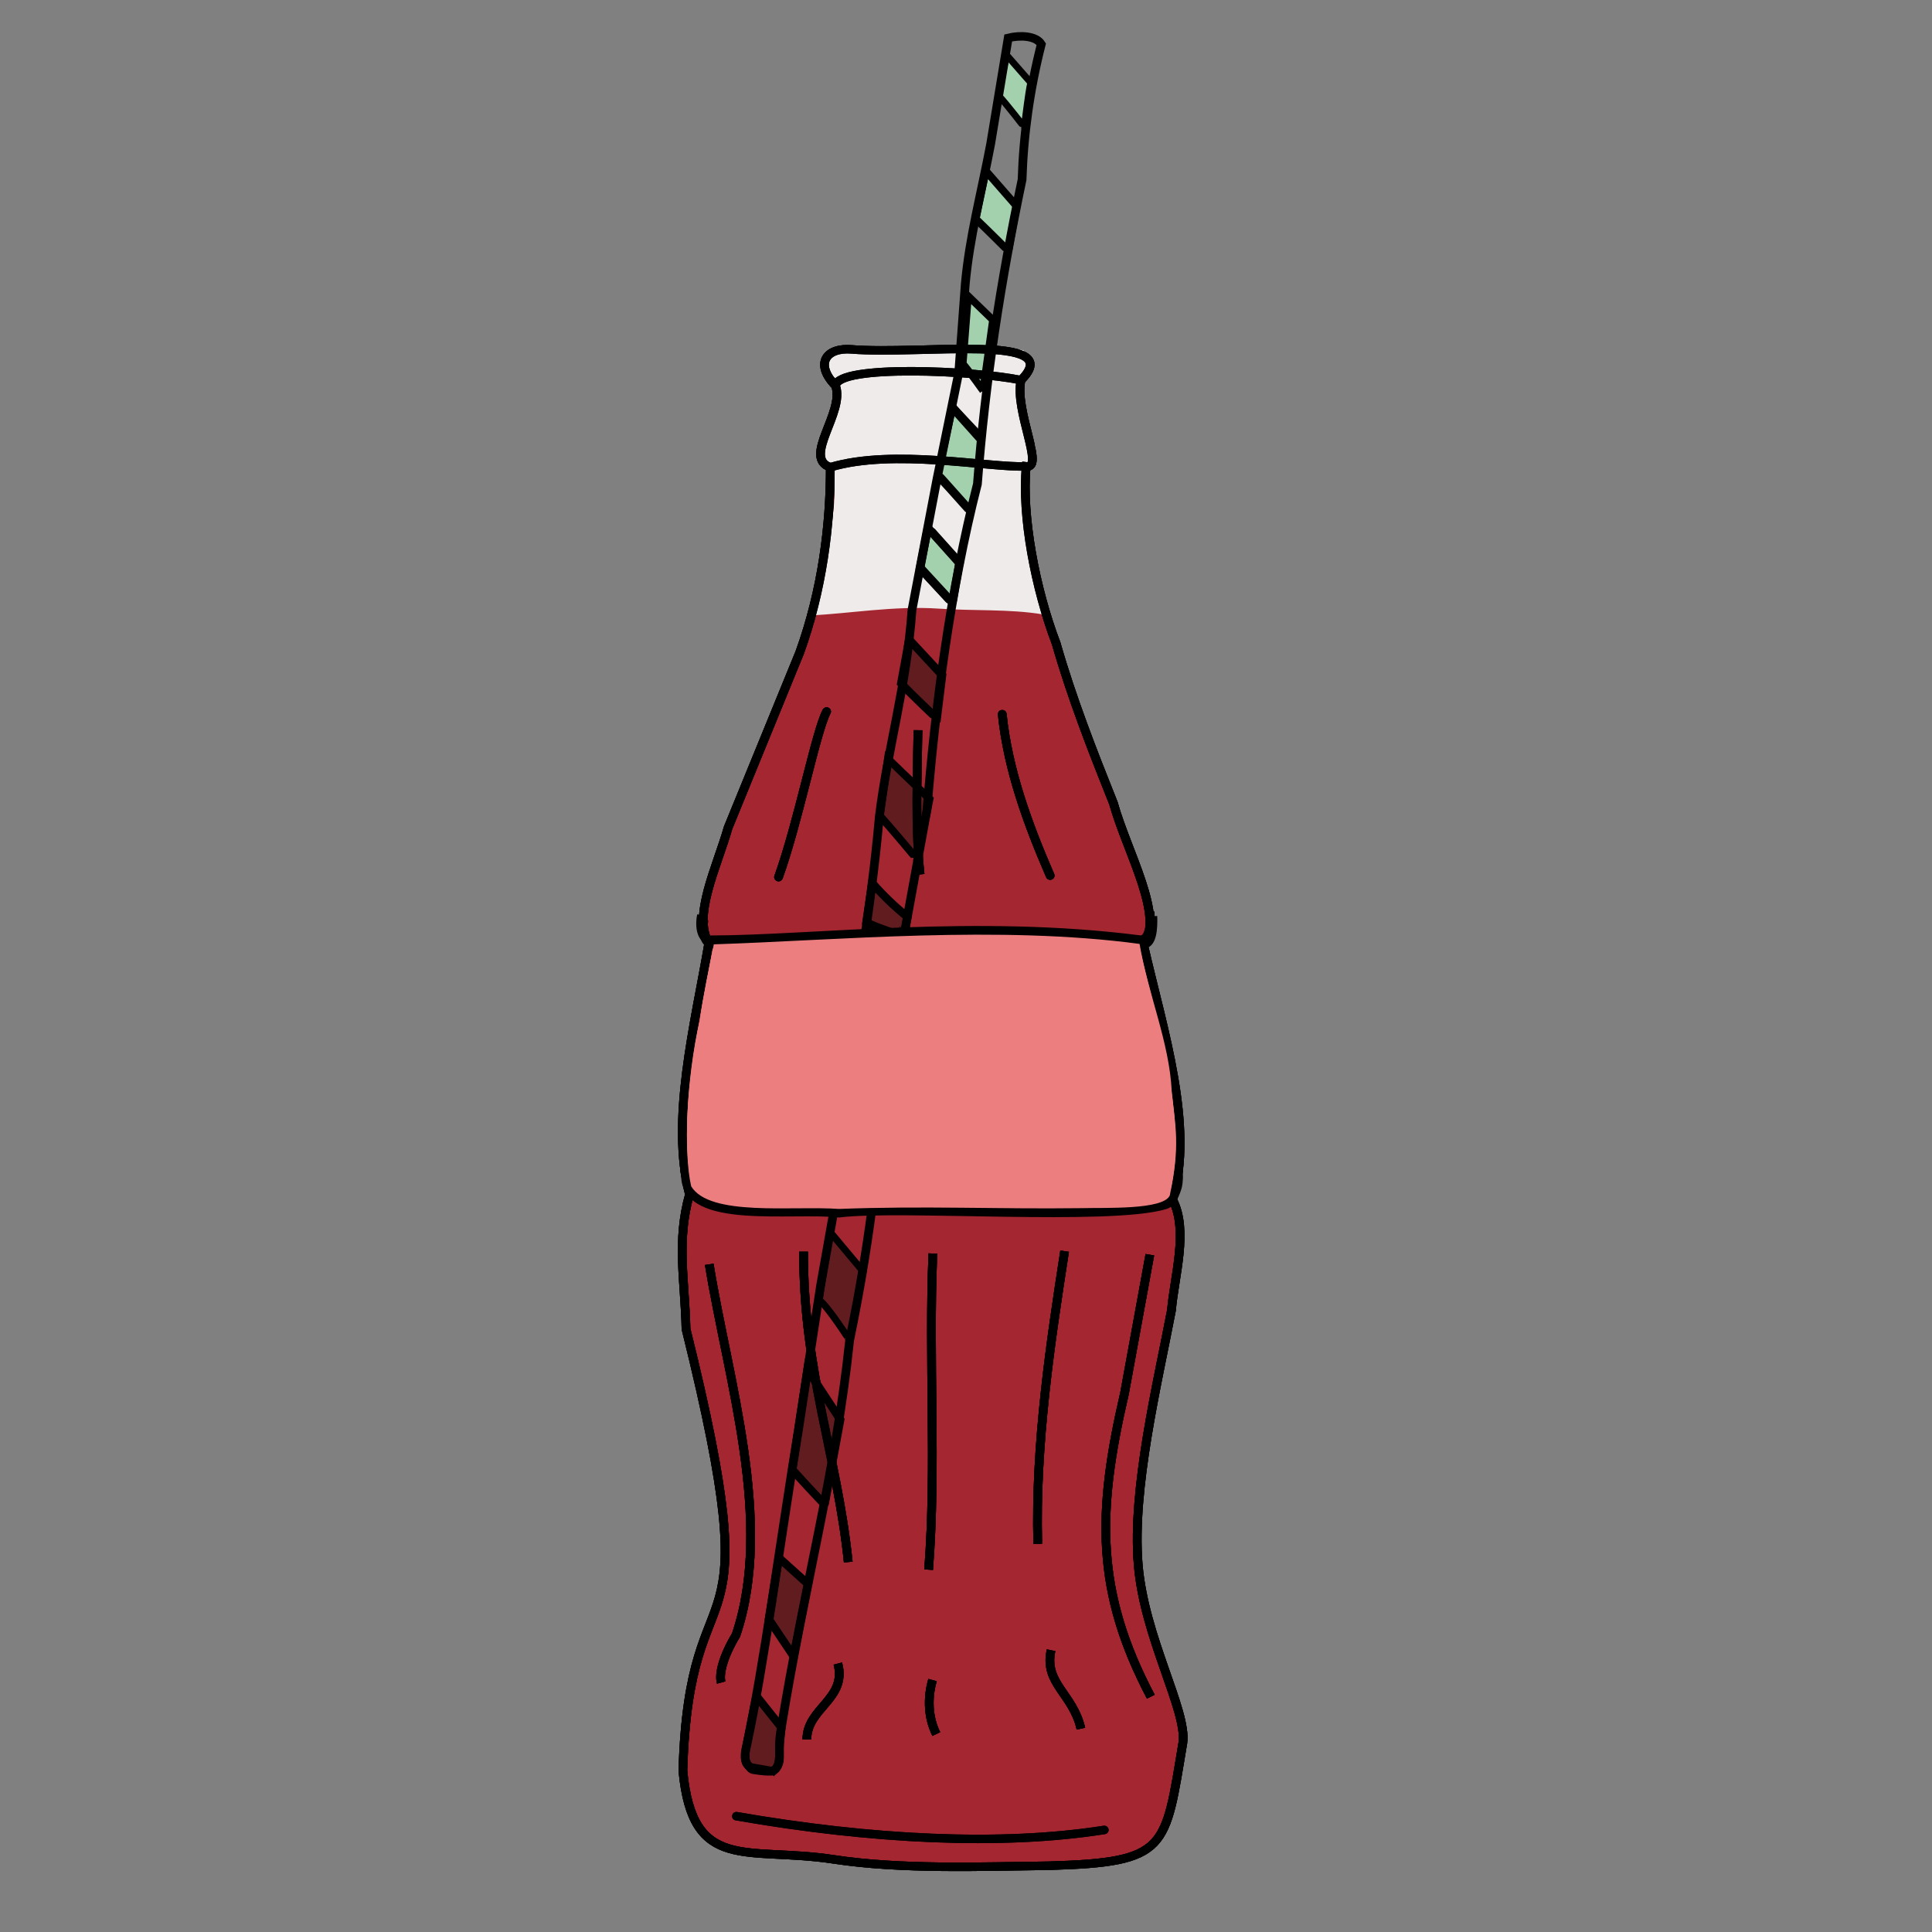 <?xml version="1.0" encoding="UTF-8" standalone="no"?>
<!-- Created with Inkscape (http://www.inkscape.org/) -->

<svg
   width="800px"
   height="800px"
   viewBox="0 0 800 800"
   version="1.1"
   id="SVGRoot"
   sodipodi:docname="9.svg"
   inkscape:version="1.1.2 (0a00cf5339, 2022-02-04)"
   xmlns:inkscape="http://www.inkscape.org/namespaces/inkscape"
   xmlns:sodipodi="http://sodipodi.sourceforge.net/DTD/sodipodi-0.dtd"
   xmlns="http://www.w3.org/2000/svg"
   xmlns:svg="http://www.w3.org/2000/svg">
  <rect x="0" y="0" width="800" height="800" fill="#808080" stroke="none"/>
  <sodipodi:namedview
     id="namedview1048"
     pagecolor="#505050"
     bordercolor="#eeeeee"
     borderopacity="1"
     inkscape:pageshadow="0"
     inkscape:pageopacity="0"
     inkscape:pagecheckerboard="0"
     inkscape:document-units="px"
     showgrid="false"
     inkscape:zoom="0.5"
     inkscape:cx="341"
     inkscape:cy="167"
     inkscape:window-width="1440"
     inkscape:window-height="840"
     inkscape:window-x="0"
     inkscape:window-y="0"
     inkscape:window-maximized="1"
     inkscape:current-layer="layer1" />
  <defs
     id="defs1043" />
  <g
     inkscape:label="Capa 1"
     inkscape:groupmode="layer"
     id="layer1">
    <path
       style="fill:none;stroke:#000000;stroke-width:0.978px;stroke-linecap:butt;stroke-linejoin:miter;stroke-opacity:1"
       d="M 297.507,516.829 Z"
       id="path21780" />
    <g
       id="g107350-6"
       transform="matrix(0.992,0,0,0.965,-16.421,7.466)"
       style="fill:#a42630;fill-opacity:1">
      <path
         style="fill:#a42630;fill-opacity:1;stroke:#000000;stroke-width:3.647;stroke-linecap:round;stroke-linejoin:miter;stroke-miterlimit:4;stroke-dasharray:none;stroke-opacity:1"
         d="m 323.952,771.582 c 56.024,10.024 110.21,12.901 153.54,5.901"
         id="path26128-8"
         sodipodi:nodetypes="cc" />
      <g
         id="g107326-8"
         style="fill:#a42630;fill-opacity:1">
        <g
           id="g107304-4"
           style="fill:#a42630;fill-opacity:1">
          <g
             id="g107284-3"
             style="fill:#a42630;fill-opacity:1">
            <g
               id="g105347-1"
               style="fill:#a42630;fill-opacity:1">
              <path
                 style="fill:#a42630;fill-opacity:1;stroke:#000000;stroke-width:3.647;stroke-linecap:butt;stroke-linejoin:miter;stroke-miterlimit:4;stroke-dasharray:none;stroke-opacity:1"
                 d="m 454.745,792.835 c 49.4,-1.513 48.135,-7.164 55.555,-52.745 1.876,-13.805 -16.155,-45.179 -18.653,-76.576 -2.585,-32.495 7.974,-77.056 13.918,-109.136 1.168,-14.339 7.191,-34.185 0.451,-47.344 9.165,-31.501 -3.857,-72.435 -12.065,-109.087 8.765,-12.601 -6.935,-40.018 -12.638,-61.049 -8.834,-22.723 -17.416,-45.243 -23.878,-68.486 -8.742,-23.555 -14.505,-54.848 -12.519,-76.025 7.824,1.09 -5.012,-24.098 -2.176,-37.014 19.821,-20.288 -42.236,-10.771 -70.651,-13.187 -10.804,-0.919 -15.584,6.234 -6.762,15.575 4.041,11.338 -13.989,30.928 -2.176,34.994 0.026,24.922 -3.343,52.643 -12.784,79.514 l -29.871,75.137 c -4.803,17.172 -14.903,37.933 -8.064,49.487 -5.877,35.322 -16.17,75.865 -8.065,107.934 -5.535,20.028 -1.893,37.14 -1.457,57.658 36.073,149.733 1.442,94.049 -1.306,189.571 4.023,44.199 26.622,32.365 62.907,38.046 28.557,4.471 61.937,3.075 90.235,2.733 z"
                 id="path1178-4"
                 sodipodi:nodetypes="ccscccccccsccccccccsc" />
              <path
                 style="fill:#a42630;fill-opacity:1;stroke:#000000;stroke-width:3.647;stroke-linecap:butt;stroke-linejoin:miter;stroke-miterlimit:4;stroke-dasharray:none;stroke-opacity:1"
                 d="m 365.327,157.76 c 1.099,-9.18 57.789,-6.538 77.413,-2.388"
                 id="path8853-9"
                 sodipodi:nodetypes="cc" />
              <path
                 style="fill:#a42630;fill-opacity:1;stroke:#000000;stroke-width:3.647;stroke-linecap:butt;stroke-linejoin:miter;stroke-miterlimit:4;stroke-dasharray:none;stroke-opacity:1"
                 d="m 363.15,192.754 c 26.369,-8.135 66.207,0.27 81.765,-0.367"
                 id="path12017-2"
                 sodipodi:nodetypes="cc" />
              <path
                 style="fill:#a42630;fill-opacity:1;stroke:#000000;stroke-width:3.647;stroke-linecap:round;stroke-linejoin:miter;stroke-miterlimit:4;stroke-dasharray:none;stroke-opacity:1"
                 d="m 341.529,368.614 c 8.165,-23.268 15.672,-62.556 20.06,-71.021"
                 id="path26813-0"
                 sodipodi:nodetypes="cc" />
              <path
                 style="fill:#a42630;fill-opacity:1;stroke:#000000;stroke-width:3.647;stroke-linecap:round;stroke-linejoin:miter;stroke-miterlimit:4;stroke-dasharray:none;stroke-opacity:1"
                 d="m 434.909,298.728 c 2.361,23.76 10.588,46.959 19.995,69.24"
                 id="path26815-6"
                 sodipodi:nodetypes="cc" />
              <path
                 style="fill:none;fill-opacity:1;stroke:#000000;stroke-width:3.647;stroke-linecap:butt;stroke-linejoin:miter;stroke-miterlimit:4;stroke-dasharray:none;stroke-opacity:1"
                 d="m 317.599,714.223 c -1.012,-3.581 0.749,-11.085 6.192,-20.382 15.892,-48.387 -3.427,-109.799 -11.187,-159.051"
                 id="path35756-8"
                 sodipodi:nodetypes="ccc" />
              <path
                 style="fill:#a42630;fill-opacity:1;stroke:#000000;stroke-width:3.647;stroke-linecap:butt;stroke-linejoin:miter;stroke-miterlimit:4;stroke-dasharray:none;stroke-opacity:1"
                 d="m 405.96,530.146 c -1.883,45.23 1.564,91.221 -1.782,135.651"
                 id="path37035-9"
                 sodipodi:nodetypes="cc" />
              <path
                 style="fill:#a42630;fill-opacity:1;stroke:#000000;stroke-width:3.647;stroke-linecap:butt;stroke-linejoin:miter;stroke-miterlimit:4;stroke-dasharray:none;stroke-opacity:1"
                 d="m 460.947,529.138 c -5.72,38.102 -12.336,82.423 -11.215,125.567"
                 id="path37037-2"
                 sodipodi:nodetypes="cc" />
              <path
                 style="fill:none;fill-opacity:1;stroke:#000000;stroke-width:3.647;stroke-linecap:butt;stroke-linejoin:miter;stroke-miterlimit:4;stroke-dasharray:none;stroke-opacity:1"
                 d="m 496.523,530.667 -10.583,59.528 c -11.619,51.289 -12.004,85.266 10.978,130.108"
                 id="path37039-6"
                 sodipodi:nodetypes="ccc" />
              <path
                 style="fill:#a42630;fill-opacity:1;stroke:#000000;stroke-width:3.647;stroke-linecap:butt;stroke-linejoin:miter;stroke-miterlimit:4;stroke-dasharray:none;stroke-opacity:1"
                 d="m 455.289,700.376 c -3.073,14.231 9.178,18.701 12.46,33.647"
                 id="path37041-6"
                 sodipodi:nodetypes="cc" />
              <path
                 style="fill:#a42630;fill-opacity:1;stroke:#000000;stroke-width:3.647;stroke-linecap:butt;stroke-linejoin:miter;stroke-miterlimit:4;stroke-dasharray:none;stroke-opacity:1"
                 d="m 405.805,713.176 c -2.188,7.724 -1.808,16.294 1.577,23.154"
                 id="path37043-49"
                 sodipodi:nodetypes="cc" />
              <path
                 style="fill:#a42630;fill-opacity:1;stroke:#000000;stroke-width:3.647;stroke-linecap:butt;stroke-linejoin:miter;stroke-miterlimit:4;stroke-dasharray:none;stroke-opacity:1"
                 d="m 366.282,706.091 c 3.96,15.234 -13.011,19.106 -12.917,32.588"
                 id="path37158-5"
                 sodipodi:nodetypes="cc" />
              <path
                 style="fill:#a42630;fill-opacity:1;stroke:#000000;stroke-width:3.647;stroke-linecap:butt;stroke-linejoin:miter;stroke-miterlimit:4;stroke-dasharray:none;stroke-opacity:1"
                 d="m 351.987,529.354 c -0.143,51.583 14.123,87.746 18.636,133.183"
                 id="path37160-04"
                 sodipodi:nodetypes="cc" />
              <path
                 style="fill:#a42630;fill-opacity:1;stroke:#000000;stroke-width:3.647;stroke-linecap:butt;stroke-linejoin:miter;stroke-miterlimit:4;stroke-dasharray:none;stroke-opacity:1"
                 d="m 399.729,305.598 c -0.233,20.434 -1.256,40.588 0.884,61.865"
                 id="path37162-8"
                 sodipodi:nodetypes="cc" />
            </g>
          </g>
          <path
             style="fill:#a42630;fill-opacity:1;stroke:#000000;stroke-width:0;stroke-linecap:butt;stroke-linejoin:miter;stroke-miterlimit:4;stroke-dasharray:none;stroke-opacity:1"
             d="m 314.512,397.471 c -2.087,10.836 -4.391,21.557 -5.891,32.809 -5.566,24.434 -6.799,56.86 -3.555,71.032 7.761,13.127 42.337,8.263 61.71,9.704 35.293,-1.403 66.238,0.122 100.878,-0.336 9.995,-0.286 34.39,0.849 37.184,-5.428 4.43,-21.625 2.312,-29.446 0.811,-44.702 -0.924,-20.892 -9.886,-41.721 -13.414,-63.26 -58.747,-8.095 -125.442,-1.564 -177.723,0.182 z"
             id="path93473-7"
             sodipodi:nodetypes="ccccccccc" />
        </g>
      </g>
    </g>
    <path
       style="fill:#efebeb;fill-opacity:1;stroke:none;stroke-width:0;stroke-linecap:butt;stroke-linejoin:miter;stroke-miterlimit:4;stroke-dasharray:none;stroke-opacity:1"
       d="m 335.858,254.804 c 15.549,-0.684 34.386,-4.045 52.84,-2.782 14.566,0.997 29.341,0.107 42.937,2.363 l -5.947,-47.069 c 0.671,-5.083 -3.315,-17.136 2.016,-15.242 l 0.976,-7.376 c -6.34,-11.127 -8.378,-20.557 -4.557,-27.773 3.577,-6.754 6.307,-1.717 -0.323,-11.908 -28.382,-3.753 -48.85,0.557 -76.362,-1.617 -2.895,2.867 -6.292,5.452 -4.969,8.976 1.656,4.41 6.055,4.064 4.644,9.494 -2.503,7.689 -1.688,16.635 -6.14,23.533 -2.087,3.234 -0.634,6.851 2.907,8.077 5.501,13.531 -4.371,45.758 -8.021,61.325 z"
       id="path136181-1-0"
       sodipodi:nodetypes="csccccsccscscc" />
    <g
       id="g87654"
       style="stroke:#000000;stroke-opacity:1"
       transform="matrix(0.992,0,0,0.965,-18.517,6.201)">
      <path
         style="fill:#601c1e;fill-opacity:1;stroke:#000000;stroke-width:3.447;stroke-linecap:butt;stroke-linejoin:miter;stroke-miterlimit:4;stroke-dasharray:none;stroke-opacity:1"
         d="m 362.868,639.102 6.541,-36.389 -13.697,-21.478 -6.366,42.92 c 8.016,9.156 13.57,15 13.522,14.947 z"
         id="path63576-36"
         sodipodi:nodetypes="ccccc" />
      <path
         style="fill:#601c1e;fill-opacity:1;stroke:#000000;stroke-width:2.928;stroke-linecap:butt;stroke-linejoin:miter;stroke-miterlimit:4;stroke-dasharray:none;stroke-opacity:1"
         d="m 373.315,568.726 5.64,-29.583 -13.822,-16.987 -4.575,29.146 c 3.946,3.178 12.805,17.463 12.758,17.424 z"
         id="path63576-36-1"
         sodipodi:nodetypes="ccccc" />
      <path
         style="fill:#601c1e;fill-opacity:1;stroke:#000000;stroke-width:3.447;stroke-linecap:butt;stroke-linejoin:miter;stroke-miterlimit:4;stroke-dasharray:none;stroke-opacity:1"
         d="m 341.71,753.345 c 1.322,-1.262 2.567,-3.2 2.387,-5.531 -0.296,-3.839 0.378,-8.798 0.779,-12.963 l -10.408,-13.433 -0.963,4.397 -3.762,19.609 c 0.108,1.6 -0.141,4.256 0.714,5.178 0.924,0.997 1.566,2.289 2.58,2.455 8.229,1.348 8.712,0.331 8.673,0.288 z"
         id="path63576-8"
         sodipodi:nodetypes="csccccssc" />
      <path
         style="fill:#a3d1ad;fill-opacity:1;stroke:#000000;stroke-width:3.447;stroke-linecap:butt;stroke-linejoin:miter;stroke-miterlimit:4;stroke-dasharray:none;stroke-opacity:1"
         d="m 416.192,252.327 2.979,-17.229 -13.166,-15.063 -3.334,17.345 c 3.946,4.404 13.57,15 13.522,14.947 z"
         id="path63576"
         sodipodi:nodetypes="ccccc" />
      <path
         style="fill:#601c1e;fill-opacity:1;stroke:#000000;stroke-width:3.447;stroke-linecap:butt;stroke-linejoin:miter;stroke-miterlimit:4;stroke-dasharray:none;stroke-opacity:1"
         d="m 409.712,301.839 2.222,-18.567 -13.766,-15.246 -3.334,18.815 c 3.946,4.404 14.926,15.052 14.878,14.999 z"
         id="path63576-5"
         sodipodi:nodetypes="ccccc" />
      <path
         style="fill:#a3d1ad;fill-opacity:1;stroke:#000000;stroke-width:2.247;stroke-linecap:butt;stroke-linejoin:miter;stroke-miterlimit:4;stroke-dasharray:none;stroke-opacity:1"
         d="m 423.64,212.33 3.805,-15.481 1.143,-15.912 -11.843,-12.866 -6.475,30.595 c 3.946,4.404 13.417,13.718 13.37,13.665 z"
         id="path63576-0"
         sodipodi:nodetypes="cccccc" />
      <path
         style="fill:#a3d1ad;fill-opacity:1;stroke:#000000;stroke-width:3.137;stroke-linecap:round;stroke-linejoin:miter;stroke-miterlimit:4;stroke-dasharray:none;stroke-opacity:1;paint-order:stroke fill markers"
         d="m 429.037,161.254 4.089,-30.373 -10.382,-10.328 -2.193,29.088 c 3.568,4.404 8.529,11.666 8.486,11.613 z"
         id="path63576-2"
         sodipodi:nodetypes="ccccc" />
      <path
         style="fill:#a3d1ad;fill-opacity:1;stroke:#000000;stroke-width:3.218;stroke-linecap:butt;stroke-linejoin:miter;stroke-miterlimit:4;stroke-dasharray:none;stroke-opacity:1"
         d="m 439.573,101.244 3.416,-19.267 -12.865,-15.138 -4.238,20.592 c 4.684,4.553 13.744,13.868 13.687,13.813 z"
         id="path63576-3"
         sodipodi:nodetypes="ccccc" />
      <path
         style="fill:#a3d1ad;fill-opacity:1;stroke:#000000;stroke-width:2.847;stroke-linecap:butt;stroke-linejoin:miter;stroke-miterlimit:4;stroke-dasharray:none;stroke-opacity:1"
         d="m 446.199,48.128 c 0.806,-5.739 1.524,-13.151 2.712,-19.116 L 438.737,17.075 435.434,34.491 c 3.946,4.404 10.813,13.69 10.765,13.636 z"
         id="path63576-7"
         sodipodi:nodetypes="ccccc" />
      <path
         style="fill:#601c1e;fill-opacity:1;stroke:#000000;stroke-width:3.247;stroke-linecap:round;stroke-linejoin:miter;stroke-miterlimit:4;stroke-dasharray:none;stroke-opacity:1;paint-order:normal"
         d="m 401.551,362.398 5.14,-26.015 -17.384,-17.182 -3.406,24.388 c 3.946,4.404 15.698,18.863 15.65,18.809 z"
         id="path63576-9"
         sodipodi:nodetypes="ccccc" />
      <path
         style="fill:#601c1e;fill-opacity:1;stroke:#000000;stroke-width:3.447;stroke-linecap:butt;stroke-linejoin:miter;stroke-miterlimit:4;stroke-dasharray:none;stroke-opacity:1"
         d="m 395.986,395.32 1.475,-8.276 c -5.407,-4.535 -10.329,-9.382 -14.721,-14.569 l -2.435,16.849 c 4.547,2.453 15.728,6.049 15.68,5.995 z"
         id="path63576-22"
         sodipodi:nodetypes="ccccc" />
      <g
         id="g59437"
         style="stroke:#000000;stroke-opacity:1">
        <path
           style="fill:none;stroke:#000000;stroke-width:3.647;stroke-linecap:round;stroke-linejoin:miter;stroke-miterlimit:4;stroke-dasharray:none;stroke-opacity:1"
           d="m 411.252,198.559 11.474,13.185"
           id="path55406" />
        <path
           style="fill:none;stroke:#000000;stroke-width:3.647;stroke-linecap:round;stroke-linejoin:miter;stroke-miterlimit:4;stroke-dasharray:none;stroke-opacity:1"
           d="m 416.343,168.529 11.474,13.185"
           id="path55406-6" />
        <path
           style="fill:none;stroke:#000000;stroke-width:3.647;stroke-linecap:round;stroke-linejoin:miter;stroke-miterlimit:4;stroke-dasharray:none;stroke-opacity:1"
           d="m 407.697,221.914 11.474,13.185"
           id="path55406-3" />
        <path
           style="fill:none;stroke:#000000;stroke-width:3.647;stroke-linecap:round;stroke-linejoin:bevel;stroke-miterlimit:4;stroke-dasharray:none;stroke-opacity:1"
           d="M 415.003,250.867 403.164,237.653"
           id="path55404" />
        <path
           style="fill:#601c1e;fill-opacity:1;stroke:#000000;stroke-width:3.447;stroke-linecap:butt;stroke-linejoin:miter;stroke-miterlimit:4;stroke-dasharray:none;stroke-opacity:1"
           d="m 349.97,704.328 5.97,-31.055 -12.181,-11.292 -4.139,26.448 c 10.349,15.9 10.396,15.953 10.349,15.9 z"
           id="path63576-97"
           sodipodi:nodetypes="ccccc" />
        <path
           style="fill:none;stroke:#000000;stroke-width:3.647;stroke-linecap:butt;stroke-linejoin:miter;stroke-miterlimit:4;stroke-dasharray:none;stroke-opacity:1"
           d="m 331.958,751.955 8.797,1.572 c 3.241,-0.618 3.436,-5.564 3.275,-9.354 -0.12,-2.83 0.221,-5.792 0.653,-8.539 9.737,-61.852 22.856,-110.302 28.632,-166.907 9.176,-45.834 13.607,-85.989 15.39,-132.631 l 16.916,-95.222 c 3.44,-43.639 9.53,-93.258 21.035,-139.609 3.333,-44.687 9.743,-86.969 18.646,-130.618 0.585,-19.368 3.216,-38.716 8.015,-58.101 -2.207,-3.724 -8.958,-3.933 -13.802,-2.695 l -7.337,45.533 c -4.028,21.884 -8.768,39.568 -10.591,60.093 l -2.723,38.005 -9.023,45.358 -10.489,56.44 c -2.269,32.819 -10.082,58.973 -13.637,88.729 -3.65,42.718 -11.09,81.859 -16.636,122.788 l -2.29,46.057 -5.579,32.282 -9.247,61.894 c -7.827,49.257 -14.369,101.113 -21.637,135.598 -0.621,2.946 -1.605,7.061 1.634,9.328 z"
           id="path50260"
           sodipodi:nodetypes="ccsscccccccccccccccccsc" />
      </g>
    </g>
    <g
       id="g107350-1"
       transform="matrix(0.992,0,0,0.965,-16.421,7.466)">
      <path
         style="fill:none;stroke:#000000;stroke-width:3.647;stroke-linecap:round;stroke-linejoin:miter;stroke-miterlimit:4;stroke-dasharray:none;stroke-opacity:1"
         d="m 323.952,771.582 c 56.024,10.024 110.21,12.901 153.54,5.901"
         id="path26128-5"
         sodipodi:nodetypes="cc" />
      <g
         id="g107326-5">
        <path
           style="fill:none;stroke:#000000;stroke-width:3.647;stroke-linecap:butt;stroke-linejoin:miter;stroke-miterlimit:4;stroke-dasharray:none;stroke-opacity:1"
           d="m 309.377,384.96 c -1.006,4.806 -0.087,11.025 4.068,10.535 43.01,-0.107 110.344,-9.061 178.813,-0.063 4.247,0.558 4.594,-6.987 4.4,-12.03"
           id="path16930-4"
           sodipodi:nodetypes="ccsc" />
        <g
           id="g107304-7">
          <g
             id="g107284-6">
            <path
               style="fill:none;stroke:#000000;stroke-width:3.647;stroke-linecap:butt;stroke-linejoin:miter;stroke-miterlimit:4;stroke-dasharray:none;stroke-opacity:1"
               d="m 302.23,493.94 c 0.089,1.175 0.455,2.253 0.492,3.316 0.728,20.697 43.949,13.391 64.065,15.597 25.211,-3.243 112.957,3.583 136.046,-3.522 2.621,-0.806 3.769,-3.628 4.638,-5.963 0.746,-2.006 1.175,-4.186 0.856,-6.714"
               id="path21782-5"
               sodipodi:nodetypes="cscssc" />
            <g
               id="g105347-6">
              <path
                 style="fill:none;stroke:#000000;stroke-width:3.647;stroke-linecap:butt;stroke-linejoin:miter;stroke-miterlimit:4;stroke-dasharray:none;stroke-opacity:1"
                 d="m 454.745,792.835 c 49.4,-1.513 48.135,-7.164 55.555,-52.745 1.876,-13.805 -16.155,-45.179 -18.653,-76.576 -2.585,-32.495 7.974,-77.056 13.918,-109.136 1.168,-14.339 7.191,-34.185 0.451,-47.344 9.165,-31.501 -3.857,-72.435 -12.065,-109.087 8.765,-12.601 -6.935,-40.018 -12.638,-61.049 -8.834,-22.723 -17.416,-45.243 -23.878,-68.486 -8.742,-23.555 -14.505,-54.848 -12.519,-76.025 7.824,1.09 -5.012,-24.098 -2.176,-37.014 19.821,-20.288 -42.236,-10.771 -70.651,-13.187 -10.804,-0.919 -15.584,6.234 -6.762,15.575 4.041,11.338 -13.989,30.928 -2.176,34.994 0.026,24.922 -3.343,52.643 -12.784,79.514 l -29.871,75.137 c -4.803,17.172 -14.903,37.933 -8.064,49.487 -5.877,35.322 -16.17,75.865 -8.065,107.934 -5.535,20.028 -1.893,37.14 -1.457,57.658 36.073,149.733 1.442,94.049 -1.306,189.571 4.023,44.199 26.622,32.365 62.907,38.046 28.557,4.471 61.937,3.075 90.235,2.733 z"
                 id="path1178-9"
                 sodipodi:nodetypes="ccscccccccsccccccccsc" />
              <path
                 style="fill:none;stroke:#000000;stroke-width:3.647;stroke-linecap:butt;stroke-linejoin:miter;stroke-miterlimit:4;stroke-dasharray:none;stroke-opacity:1"
                 d="m 365.327,157.76 c 1.099,-9.18 57.789,-6.538 77.413,-2.388"
                 id="path8853-3"
                 sodipodi:nodetypes="cc" />
              <path
                 style="fill:none;stroke:#000000;stroke-width:3.647;stroke-linecap:butt;stroke-linejoin:miter;stroke-miterlimit:4;stroke-dasharray:none;stroke-opacity:1"
                 d="m 363.15,192.754 c 26.369,-8.135 66.207,0.27 81.765,-0.367"
                 id="path12017-7"
                 sodipodi:nodetypes="cc" />
              <path
                 style="fill:none;stroke:#000000;stroke-width:3.647;stroke-linecap:round;stroke-linejoin:miter;stroke-miterlimit:4;stroke-dasharray:none;stroke-opacity:1"
                 d="m 341.529,368.614 c 8.165,-23.268 15.672,-62.556 20.06,-71.021"
                 id="path26813-4"
                 sodipodi:nodetypes="cc" />
              <path
                 style="fill:none;stroke:#000000;stroke-width:3.647;stroke-linecap:round;stroke-linejoin:miter;stroke-miterlimit:4;stroke-dasharray:none;stroke-opacity:1"
                 d="m 434.909,298.728 c 2.361,23.76 10.588,46.959 19.995,69.24"
                 id="path26815-5"
                 sodipodi:nodetypes="cc" />
              <path
                 style="fill:none;stroke:#000000;stroke-width:3.647;stroke-linecap:butt;stroke-linejoin:miter;stroke-miterlimit:4;stroke-dasharray:none;stroke-opacity:1"
                 d="m 317.599,714.223 c -1.012,-3.581 0.749,-11.085 6.192,-20.382 15.892,-48.387 -3.427,-109.799 -11.187,-159.051"
                 id="path35756-2"
                 sodipodi:nodetypes="ccc" />
              <path
                 style="fill:none;stroke:#000000;stroke-width:3.647;stroke-linecap:butt;stroke-linejoin:miter;stroke-miterlimit:4;stroke-dasharray:none;stroke-opacity:1"
                 d="m 405.96,530.146 c -1.883,45.23 1.564,91.221 -1.782,135.651"
                 id="path37035-5"
                 sodipodi:nodetypes="cc" />
              <path
                 style="fill:none;stroke:#000000;stroke-width:3.647;stroke-linecap:butt;stroke-linejoin:miter;stroke-miterlimit:4;stroke-dasharray:none;stroke-opacity:1"
                 d="m 460.947,529.138 c -5.72,38.102 -12.336,82.423 -11.215,125.567"
                 id="path37037-4"
                 sodipodi:nodetypes="cc" />
              <path
                 style="fill:none;stroke:#000000;stroke-width:3.647;stroke-linecap:butt;stroke-linejoin:miter;stroke-miterlimit:4;stroke-dasharray:none;stroke-opacity:1"
                 d="m 496.523,530.667 -10.583,59.528 c -11.619,51.289 -12.004,85.266 10.978,130.108"
                 id="path37039-7"
                 sodipodi:nodetypes="ccc" />
              <path
                 style="fill:none;stroke:#000000;stroke-width:3.647;stroke-linecap:butt;stroke-linejoin:miter;stroke-miterlimit:4;stroke-dasharray:none;stroke-opacity:1"
                 d="m 455.289,700.376 c -3.073,14.231 9.178,18.701 12.46,33.647"
                 id="path37041-4"
                 sodipodi:nodetypes="cc" />
              <path
                 style="fill:none;stroke:#000000;stroke-width:3.647;stroke-linecap:butt;stroke-linejoin:miter;stroke-miterlimit:4;stroke-dasharray:none;stroke-opacity:1"
                 d="m 405.805,713.176 c -2.188,7.724 -1.808,16.294 1.577,23.154"
                 id="path37043-4"
                 sodipodi:nodetypes="cc" />
              <path
                 style="fill:none;stroke:#000000;stroke-width:3.647;stroke-linecap:butt;stroke-linejoin:miter;stroke-miterlimit:4;stroke-dasharray:none;stroke-opacity:1"
                 d="m 366.282,706.091 c 3.96,15.234 -13.011,19.106 -12.917,32.588"
                 id="path37158-3"
                 sodipodi:nodetypes="cc" />
              <path
                 style="fill:none;stroke:#000000;stroke-width:3.647;stroke-linecap:butt;stroke-linejoin:miter;stroke-miterlimit:4;stroke-dasharray:none;stroke-opacity:1"
                 d="m 351.987,529.354 c -0.143,51.583 14.123,87.746 18.636,133.183"
                 id="path37160-0"
                 sodipodi:nodetypes="cc" />
              <path
                 style="fill:none;stroke:#000000;stroke-width:3.647;stroke-linecap:butt;stroke-linejoin:miter;stroke-miterlimit:4;stroke-dasharray:none;stroke-opacity:1"
                 d="m 399.729,305.598 c -0.233,20.434 -1.256,40.588 0.884,61.865"
                 id="path37162-7"
                 sodipodi:nodetypes="cc" />
            </g>
          </g>
          <path
             style="fill:#ec7e7f;fill-opacity:1;stroke:#000000;stroke-width:0;stroke-linecap:butt;stroke-linejoin:miter;stroke-miterlimit:4;stroke-dasharray:none;stroke-opacity:1"
             d="m 314.512,397.471 c -2.087,10.836 -4.391,21.557 -5.891,32.809 -5.566,24.434 -6.799,56.86 -3.555,71.032 7.761,13.127 42.337,8.263 61.71,9.704 35.293,-1.403 66.238,0.122 100.878,-0.336 9.995,-0.286 34.39,0.849 37.184,-5.428 4.43,-21.625 2.312,-29.446 0.811,-44.702 -0.924,-20.892 -9.886,-41.721 -13.414,-63.26 -58.747,-8.095 -125.442,-1.564 -177.723,0.182 z"
             id="path93473-8"
             sodipodi:nodetypes="ccccccccc" />
        </g>
      </g>
    </g>
    <path
       style="fill:none;stroke:#000000;stroke-width:3.569;stroke-linecap:butt;stroke-linejoin:miter;stroke-miterlimit:4;stroke-dasharray:none;stroke-opacity:1"
       d="m 291.587,380.869 c -0.998,4.638 -0.086,10.639 4.036,10.166 42.672,-0.104 109.478,-8.744 177.41,-0.061 4.214,0.539 4.558,-6.743 4.366,-11.61"
       id="path16930"
       sodipodi:nodetypes="ccsc" />
    <path
       style="fill:none;stroke:#000000;stroke-width:3.569;stroke-linecap:butt;stroke-linejoin:miter;stroke-miterlimit:4;stroke-dasharray:none;stroke-opacity:1"
       d="m 283.426,482.358 c 0.088,1.134 0.451,2.174 0.489,3.2 0.723,19.973 43.604,12.923 63.562,15.051 25.014,-3.13 112.07,3.457 134.978,-3.399 2.6,-0.778 3.74,-3.501 4.602,-5.754 0.74,-1.936 1.165,-4.039 0.849,-6.479"
       id="path21782"
       sodipodi:nodetypes="cscssc" />
    <g
       id="g107350"
       transform="matrix(0.992,0,0,0.965,-16.421,7.466)">
      <path
         style="fill:none;stroke:#000000;stroke-width:3.647;stroke-linecap:round;stroke-linejoin:miter;stroke-miterlimit:4;stroke-dasharray:none;stroke-opacity:1"
         d="m 323.952,771.582 c 56.024,10.024 110.21,12.901 153.54,5.901"
         id="path26128"
         sodipodi:nodetypes="cc" />
      <g
         id="g107326">
        <g
           id="g107304">
          <g
             id="g107284">
            <g
               id="g105347">
              <path
                 style="fill:none;stroke:#000000;stroke-width:3.647;stroke-linecap:butt;stroke-linejoin:miter;stroke-miterlimit:4;stroke-dasharray:none;stroke-opacity:1"
                 d="m 454.745,792.835 c 49.4,-1.513 48.135,-7.164 55.555,-52.745 1.876,-13.805 -16.155,-45.179 -18.653,-76.576 -2.585,-32.495 7.974,-77.056 13.918,-109.136 1.168,-14.339 7.191,-34.185 0.451,-47.344 9.165,-31.501 -3.857,-72.435 -12.065,-109.087 8.765,-12.601 -6.935,-40.018 -12.638,-61.049 -8.834,-22.723 -17.416,-45.243 -23.878,-68.486 -8.742,-23.555 -14.505,-54.848 -12.519,-76.025 7.824,1.09 -5.012,-24.098 -2.176,-37.014 19.821,-20.288 -42.236,-10.771 -70.651,-13.187 -10.804,-0.919 -15.584,6.234 -6.762,15.575 4.041,11.338 -13.989,30.928 -2.176,34.994 0.026,24.922 -3.343,52.643 -12.784,79.514 l -29.871,75.137 c -4.803,17.172 -14.903,37.933 -8.064,49.487 -5.877,35.322 -16.17,75.865 -8.065,107.934 -5.535,20.028 -1.893,37.14 -1.457,57.658 36.073,149.733 1.442,94.049 -1.306,189.571 4.023,44.199 26.622,32.365 62.907,38.046 28.557,4.471 61.937,3.075 90.235,2.733 z"
                 id="path1178"
                 sodipodi:nodetypes="ccscccccccsccccccccsc" />
              <path
                 style="fill:none;stroke:#000000;stroke-width:3.647;stroke-linecap:butt;stroke-linejoin:miter;stroke-miterlimit:4;stroke-dasharray:none;stroke-opacity:1"
                 d="m 365.327,157.76 c 1.099,-9.18 57.789,-6.538 77.413,-2.388"
                 id="path8853"
                 sodipodi:nodetypes="cc" />
              <path
                 style="fill:none;stroke:#000000;stroke-width:3.647;stroke-linecap:butt;stroke-linejoin:miter;stroke-miterlimit:4;stroke-dasharray:none;stroke-opacity:1"
                 d="m 363.15,192.754 c 26.369,-8.135 66.207,0.27 81.765,-0.367"
                 id="path12017"
                 sodipodi:nodetypes="cc" />
              <path
                 style="fill:none;stroke:#000000;stroke-width:3.647;stroke-linecap:round;stroke-linejoin:miter;stroke-miterlimit:4;stroke-dasharray:none;stroke-opacity:1"
                 d="m 341.529,368.614 c 8.165,-23.268 15.672,-62.556 20.06,-71.021"
                 id="path26813"
                 sodipodi:nodetypes="cc" />
              <path
                 style="fill:none;stroke:#000000;stroke-width:3.647;stroke-linecap:round;stroke-linejoin:miter;stroke-miterlimit:4;stroke-dasharray:none;stroke-opacity:1"
                 d="m 434.909,298.728 c 2.361,23.76 10.588,46.959 19.995,69.24"
                 id="path26815"
                 sodipodi:nodetypes="cc" />
              <path
                 style="fill:none;stroke:#000000;stroke-width:3.647;stroke-linecap:butt;stroke-linejoin:miter;stroke-miterlimit:4;stroke-dasharray:none;stroke-opacity:1"
                 d="m 317.599,714.223 c -1.012,-3.581 0.749,-11.085 6.192,-20.382 15.892,-48.387 -3.427,-109.799 -11.187,-159.051"
                 id="path35756"
                 sodipodi:nodetypes="ccc" />
              <path
                 style="fill:none;stroke:#000000;stroke-width:3.647;stroke-linecap:butt;stroke-linejoin:miter;stroke-miterlimit:4;stroke-dasharray:none;stroke-opacity:1"
                 d="m 405.96,530.146 c -1.883,45.23 1.564,91.221 -1.782,135.651"
                 id="path37035"
                 sodipodi:nodetypes="cc" />
              <path
                 style="fill:none;stroke:#000000;stroke-width:3.647;stroke-linecap:butt;stroke-linejoin:miter;stroke-miterlimit:4;stroke-dasharray:none;stroke-opacity:1"
                 d="m 460.947,529.138 c -5.72,38.102 -12.336,82.423 -11.215,125.567"
                 id="path37037"
                 sodipodi:nodetypes="cc" />
              <path
                 style="fill:none;stroke:#000000;stroke-width:3.647;stroke-linecap:butt;stroke-linejoin:miter;stroke-miterlimit:4;stroke-dasharray:none;stroke-opacity:1"
                 d="m 496.523,530.667 -10.583,59.528 c -11.619,51.289 -12.004,85.266 10.978,130.108"
                 id="path37039"
                 sodipodi:nodetypes="ccc" />
              <path
                 style="fill:none;stroke:#000000;stroke-width:3.647;stroke-linecap:butt;stroke-linejoin:miter;stroke-miterlimit:4;stroke-dasharray:none;stroke-opacity:1"
                 d="m 455.289,700.376 c -3.073,14.231 9.178,18.701 12.46,33.647"
                 id="path37041"
                 sodipodi:nodetypes="cc" />
              <path
                 style="fill:none;stroke:#000000;stroke-width:3.647;stroke-linecap:butt;stroke-linejoin:miter;stroke-miterlimit:4;stroke-dasharray:none;stroke-opacity:1"
                 d="m 405.805,713.176 c -2.188,7.724 -1.808,16.294 1.577,23.154"
                 id="path37043"
                 sodipodi:nodetypes="cc" />
              <path
                 style="fill:none;stroke:#000000;stroke-width:3.647;stroke-linecap:butt;stroke-linejoin:miter;stroke-miterlimit:4;stroke-dasharray:none;stroke-opacity:1"
                 d="m 366.282,706.091 c 3.96,15.234 -13.011,19.106 -12.917,32.588"
                 id="path37158"
                 sodipodi:nodetypes="cc" />
              <path
                 style="fill:none;stroke:#000000;stroke-width:3.647;stroke-linecap:butt;stroke-linejoin:miter;stroke-miterlimit:4;stroke-dasharray:none;stroke-opacity:1"
                 d="m 351.987,529.354 c -0.143,51.583 14.123,87.746 18.636,133.183"
                 id="path37160"
                 sodipodi:nodetypes="cc" />
              <path
                 style="fill:none;stroke:#000000;stroke-width:3.647;stroke-linecap:butt;stroke-linejoin:miter;stroke-miterlimit:4;stroke-dasharray:none;stroke-opacity:1"
                 d="m 399.729,305.598 c -0.233,20.434 -1.256,40.588 0.884,61.865"
                 id="path37162"
                 sodipodi:nodetypes="cc" />
            </g>
          </g>
          <path
             style="fill:#ec7e7f;fill-opacity:1;stroke:#000000;stroke-width:0;stroke-linecap:butt;stroke-linejoin:miter;stroke-miterlimit:4;stroke-dasharray:none;stroke-opacity:1"
             d="m 314.512,397.471 c -2.087,10.836 -4.391,21.557 -5.891,32.809 -5.566,24.434 -6.799,56.86 -3.555,71.032 7.761,13.127 42.337,8.263 61.71,9.704 35.293,-1.403 66.238,0.122 100.878,-0.336 9.995,-0.286 34.39,0.849 37.184,-5.428 4.43,-21.625 2.312,-29.446 0.811,-44.702 -0.924,-20.892 -9.886,-41.721 -13.414,-63.26 -58.747,-8.095 -125.442,-1.564 -177.723,0.182 z"
             id="path93473"
             sodipodi:nodetypes="ccccccccc" />
        </g>
      </g>
    </g>
  </g>
</svg>
